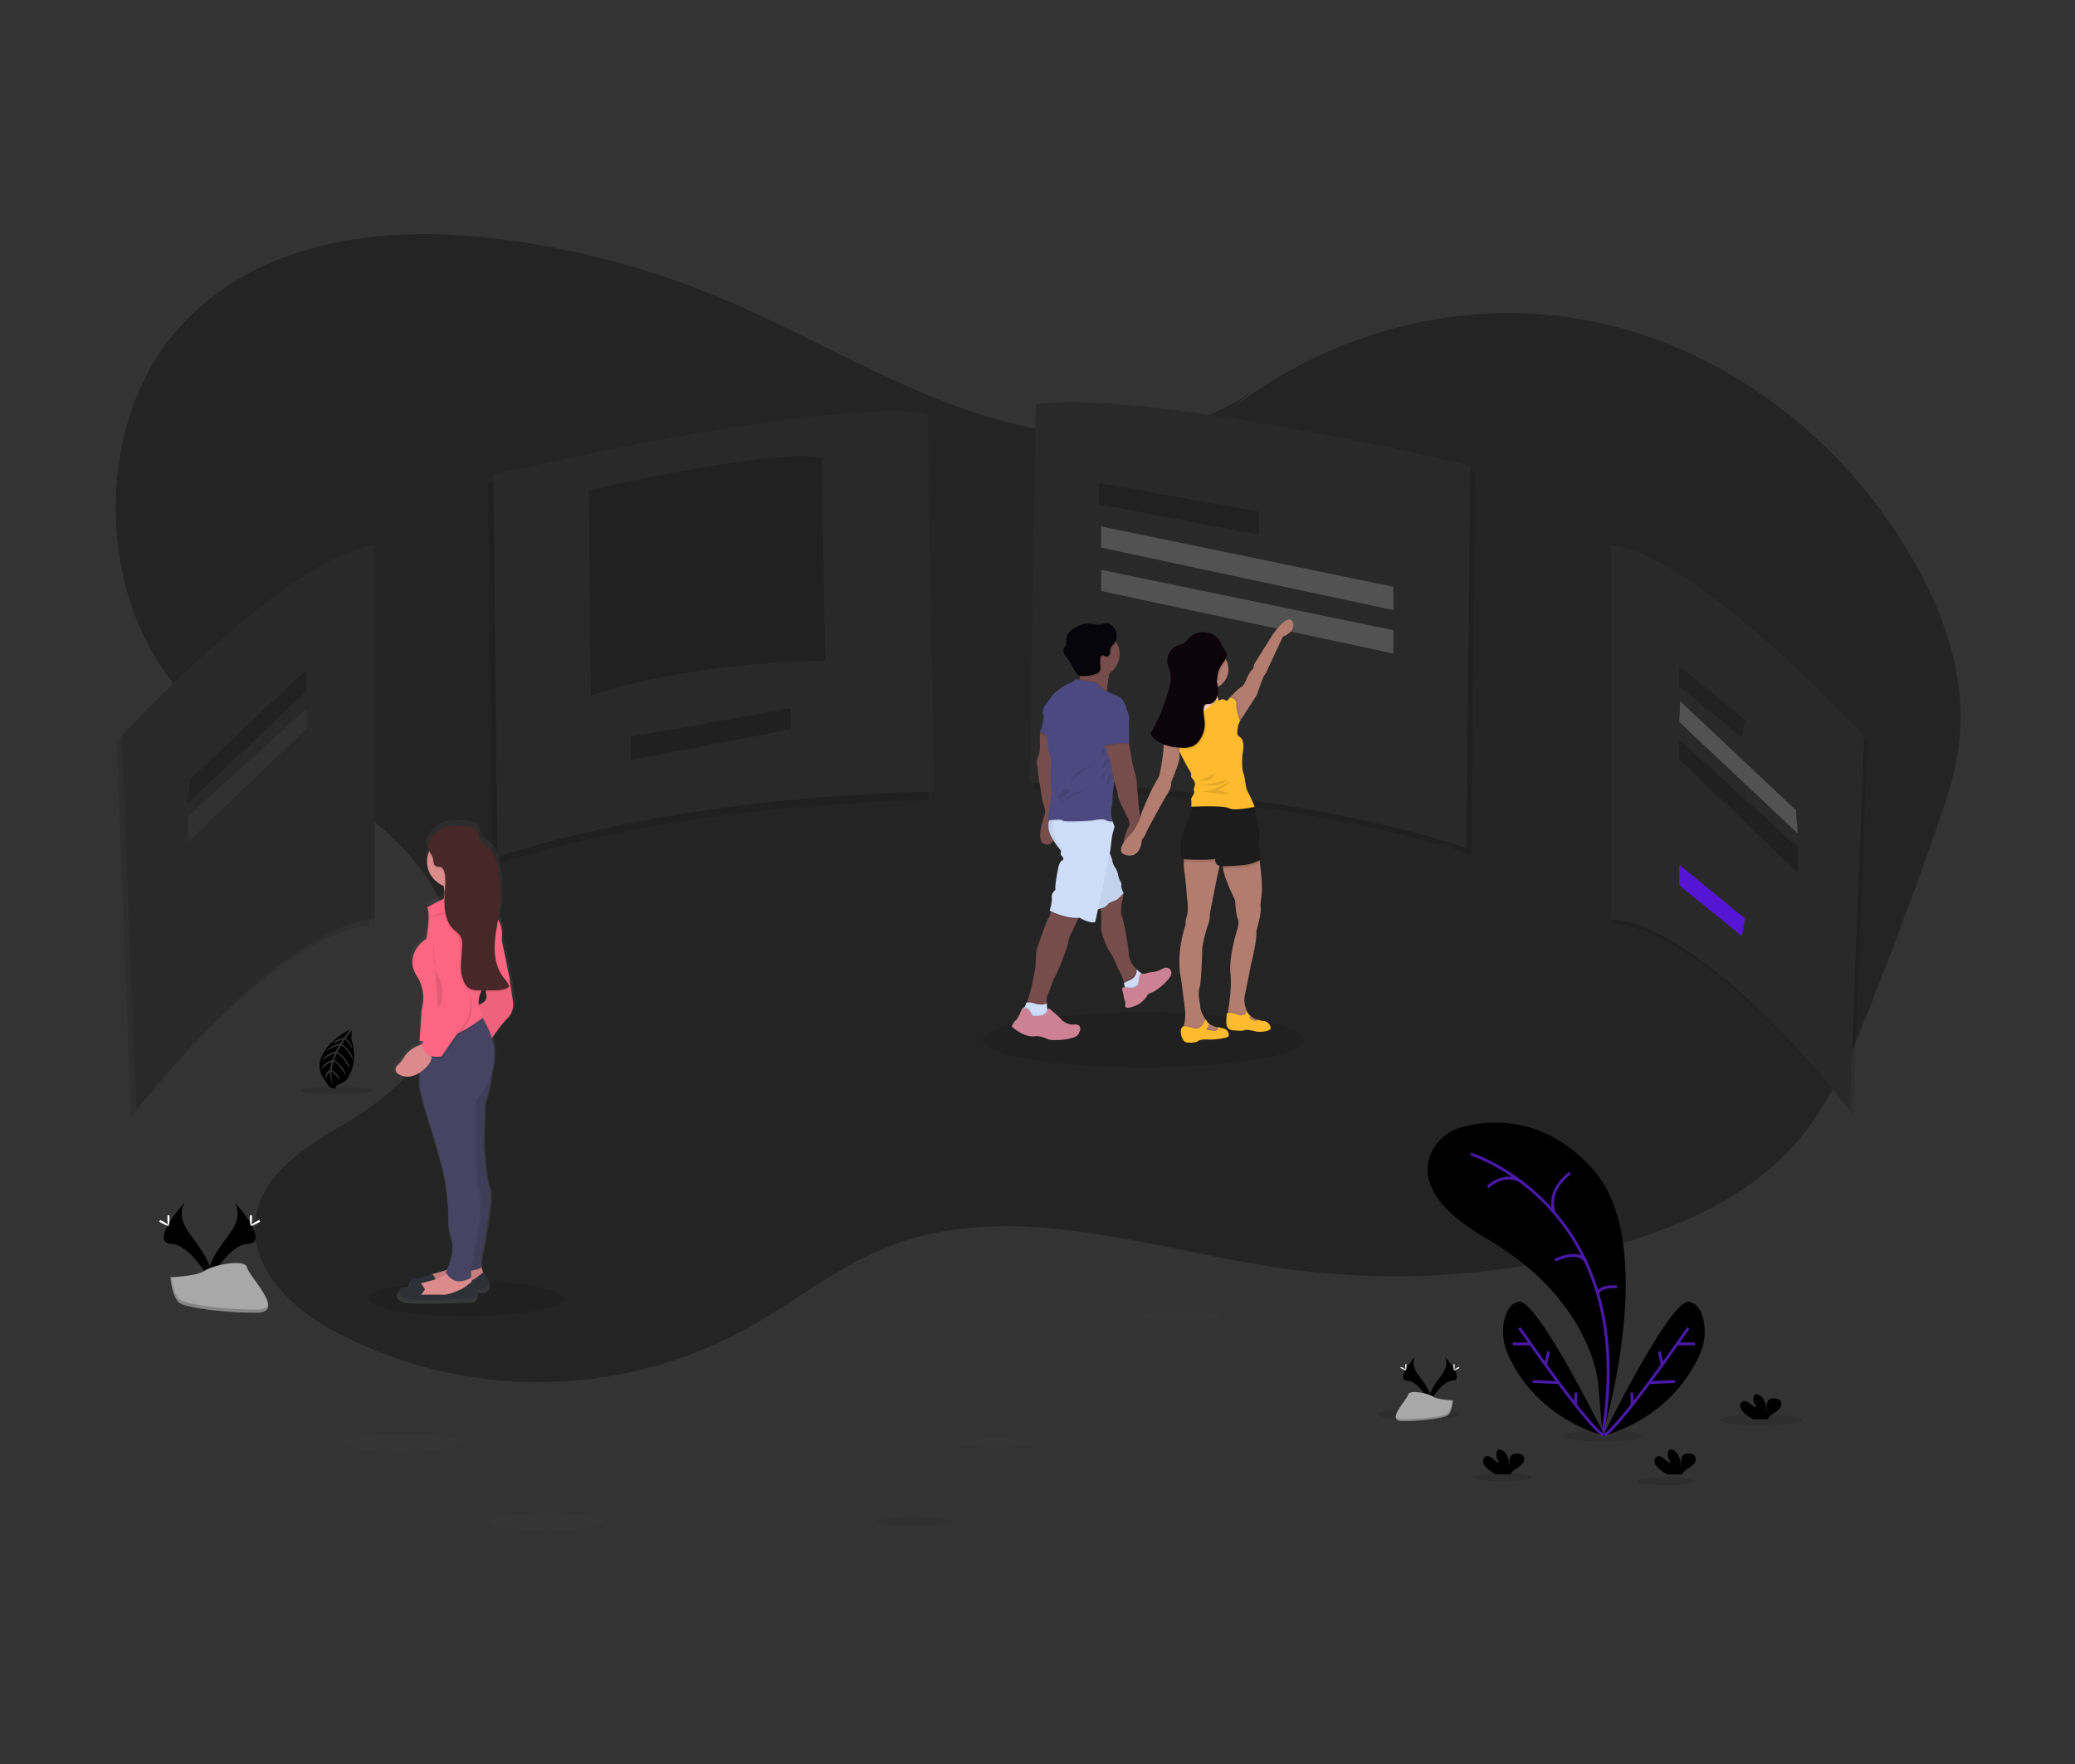 <svg xmlns="http://www.w3.org/2000/svg" xmlns:xlink="http://www.w3.org/1999/xlink" width="884.281" height="751.815" viewBox="0 0 884.281 751.815">
  <rect x="0" y="0" width="884.281" height="751.815" fill="#333333" stroke="none"/>
  <defs>
    <clipPath id="clip-path">
      <rect id="Rectangle_19" data-name="Rectangle 19" width="884.281" height="751.815" transform="translate(515 113)" fill="#fff"/>
    </clipPath>
    <linearGradient id="linear-gradient" x1="31.936" y1="1" x2="31.936" gradientUnits="objectBoundingBox">
      <stop offset="0" stop-color="gray" stop-opacity="0.251"/>
      <stop offset="0.54" stop-color="gray" stop-opacity="0.122"/>
      <stop offset="1" stop-color="gray" stop-opacity="0.102"/>
    </linearGradient>
  </defs>
  <g id="Mask_Group_5" data-name="Mask Group 5" transform="translate(-515 -113)" clip-path="url(#clip-path)">
    <g id="Group_2" data-name="Group 2" transform="translate(564.309 133.768)">
      <g id="undraw_product_tour_foyt" transform="translate(0 79)">
        <path id="Path_6" data-name="Path 6" d="M558.359,153.652c-33.736,23.619-77.494,22.094-115.84,9.8s-73.57-34.173-110.931-49.725a360.487,360.487,0,0,0-97.465-25.406c-47.617-5.449-100.792,1.189-133.966,39.389C63.212,170.232,66.049,246.938,105.993,286c20.329,19.855,46.946,29.6,70.156,45.1s44.714,41.227,42.737,71.133c-1.831,27.718-23.108,48.959-45.129,62.3-17.017,10.307-37.974,21.562-40.023,42.912-1.984,20.657,15.639,36.843,32.467,46.048a184.41,184.41,0,0,0,177.25-.729c19.5-10.9,37.419-25.377,57.88-33.823,53.722-22.262,112.922.153,169.81,8.345a339.459,339.459,0,0,0,144.426-10.511c28.17-8.323,56.45-21.044,76.239-44.743,14.275-17.09,23.166-38.71,31.511-60.075q13.348-34.159,25.668-68.806c4.924-13.859,9.774-28,11.051-42.832,2.3-26.879-7.411-53.452-20.643-76.137-31.416-53.9-84.328-91.776-141.632-101.4s-117.926,9.169-162.37,50.286" transform="translate(-74.15 -86.66)" fill="#242424"/>
        <g id="Group_15" data-name="Group 15" transform="translate(391.579 74.528)" opacity="0.1">
          <path id="Path_7" data-name="Path 7" d="M728.791,211.623l-2.779,161.2s100.6,0,186.2,27.791l1.663-162.851S776.59,204.948,728.791,211.623Z" transform="translate(-726.012 -210.727)"/>
        </g>
        <path id="Path_8" data-name="Path 8" d="M725.148,206.765l-2.779,161.2s100.6,0,186.2,27.791l1.663-162.851S772.947,200.091,725.148,206.765Z" transform="translate(-332.978 -134.26)" fill="#292929"/>
        <g id="Group_16" data-name="Group 16" transform="translate(158.769 79.154)" opacity="0.1">
          <path id="Path_9" data-name="Path 9" d="M523.537,219.314l2.779,161.2s-100.6,0-186.193,27.791l-1.67-162.851S475.738,212.677,523.537,219.314Z" transform="translate(-338.453 -218.427)"/>
        </g>
        <path id="Path_10" data-name="Path 10" d="M527.18,213.243l2.779,161.2s-100.6,0-186.193,27.791L342.1,239.386S479.381,206.605,527.18,213.243Z" transform="translate(-181.138 -136.849)" fill="#292929"/>
        <g id="Group_17" data-name="Group 17" transform="translate(201.594 94.722)" opacity="0.2">
          <path id="Path_11" data-name="Path 11" d="M509,244.82l1.5,86.444s-53.977,0-99.858,14.9l-.9-87.334S483.371,241.261,509,244.82Z" transform="translate(-409.743 -244.344)"/>
        </g>
        <g id="Group_18" data-name="Group 18" transform="translate(638.737 134.718)" opacity="0.1">
          <path id="Path_12" data-name="Path 12" d="M1137.455,310.926V470.443s32.824-3.9,101.718,81.148l6.113-159.518S1173.583,314.814,1137.455,310.926Z" transform="translate(-1137.455 -310.926)"/>
        </g>
        <path id="Path_13" data-name="Path 13" d="M1135.026,307.283V466.8s32.824-3.9,101.718,81.148l6.113-159.518S1171.155,311.171,1135.026,307.283Z" transform="translate(-497.748 -174.753)" fill="#292929"/>
        <g id="Group_19" data-name="Group 19" transform="translate(0.368 135.448)" opacity="0.1">
          <path id="Path_14" data-name="Path 14" d="M182.586,312.14V471.658s-32.795-3.9-101.674,81.148L74.763,393.288S146.458,316.028,182.586,312.14Z" transform="translate(-74.763 -312.14)"/>
        </g>
        <path id="Path_15" data-name="Path 15" d="M186.229,307.283V466.8s-32.795-3.9-101.674,81.148L78.405,388.431S150.1,311.171,186.229,307.283Z" transform="translate(-75.849 -174.753)" fill="#292929"/>
        <g id="Group_20" data-name="Group 20" transform="translate(419.049 106.038)" opacity="0.2">
          <path id="Path_16" data-name="Path 16" d="M697.6,176.518l68.15,12.189v9.927L697.6,185.549Z" transform="translate(-697.598 -176.518)"/>
        </g>
        <path id="Path_17" data-name="Path 17" d="M433.735,336.195l-68.143,12.189v9.927l68.143-13.086Z" transform="translate(-145.982 -134.238)" fill="#202020"/>
        <path id="Path_18" data-name="Path 18" d="M699.1,207.324,823.66,233.051v9.927L699.1,216.355Z" transform="translate(-279.15 -82.781)" fill="#525252"/>
        <path id="Path_19" data-name="Path 19" d="M699.1,238.13,823.66,263.85v9.935L699.1,247.153Z" transform="translate(-279.15 -95.082)" fill="#525252"/>
        <g id="Group_21" data-name="Group 21" transform="translate(666.324 184.042)" opacity="0.2">
          <path id="Path_20" data-name="Path 20" d="M1109.235,306.372v8.76l26.719,21.708,1.255-7.513Z" transform="translate(-1109.235 -306.372)"/>
        </g>
        <path id="Path_21" data-name="Path 21" d="M1109.235,447.228v8.76l26.719,21.708,1.255-7.513Z" transform="translate(-442.911 -178.573)" fill="#5614d3"/>
        <path id="Path_22" data-name="Path 22" d="M1109.658,331.386l-.423,8.768,50.512,47.58-.831-10.015Z" transform="translate(-442.911 -132.318)" fill="#525252"/>
        <path id="Path_23" data-name="Path 23" d="M1109.235,358.489v8.345l50.512,48.426V404.406Z" transform="translate(-442.911 -143.14)" fill="#202020"/>
        <g id="Group_22" data-name="Group 22" transform="translate(30.821 185.939)" opacity="0.2">
          <path id="Path_24" data-name="Path 24" d="M101.4,309.529l.416,8.768-50.505,47.58.832-10.015Z" transform="translate(-51.315 -309.529)"/>
        </g>
        <g id="Group_23" data-name="Group 23" transform="translate(30.821 202.219)" opacity="0.2">
          <path id="Path_25" data-name="Path 25" d="M101.82,336.632v8.345L51.315,393.4V382.549Z" transform="translate(-51.315 -336.632)" fill="#525252"/>
        </g>
        <ellipse id="Ellipse_1" data-name="Ellipse 1" cx="41.577" cy="7.484" rx="41.577" ry="7.484" transform="translate(107.666 446.131)" opacity="0.1"/>
        <path id="Path_26" data-name="Path 26" d="M151.113,773.3s4,5.237-1.853,13.13-10.686,14.588-8.753,19.519c0,0,8.833-14.691,16.047-14.895S159.027,782.165,151.113,773.3Z" transform="translate(-100.473 -360.827)"/>
        <path id="Path_27" data-name="Path 27" d="M151.274,773.3a6.292,6.292,0,0,1,.817,1.641c7.017,8.242,10.759,15.938,4.012,16.135-6.28.175-13.859,11.415-15.624,14.253.058.212.131.43.212.642,0,0,8.833-14.69,16.047-14.895S159.189,782.165,151.274,773.3Z" transform="translate(-100.635 -360.827)" opacity="0.1"/>
        <path id="Path_28" data-name="Path 28" d="M170.232,783.631c0,1.845-.2,3.341-.46,3.341s-.467-1.5-.467-3.341.263-.977.518-.977S170.232,781.778,170.232,783.631Z" transform="translate(-112.145 -364.481)" fill="#fff"/>
        <path id="Path_29" data-name="Path 29" d="M173,787.223c-1.619.883-3.034,1.415-3.158,1.2s1.094-1.123,2.713-2.006.977-.241,1.1,0S174.624,786.347,173,787.223Z" transform="translate(-112.357 -365.885)" fill="#fff"/>
        <path id="Path_30" data-name="Path 30" d="M117.227,773.3s-3.99,5.223,1.845,13.151,10.686,14.589,8.753,19.519c0,0-8.833-14.69-16.047-14.895S109.321,782.165,117.227,773.3Z" transform="translate(-87.756 -360.827)"/>
        <path id="Path_31" data-name="Path 31" d="M117.22,773.3a6.565,6.565,0,0,0-.817,1.641c-7.017,8.242-10.759,15.938-4.012,16.135,6.288.175,13.859,11.415,15.624,14.253a5.492,5.492,0,0,1-.212.642s-8.833-14.69-16.047-14.895S109.313,782.165,117.22,773.3Z" transform="translate(-87.749 -360.827)" opacity="0.1"/>
        <path id="Path_32" data-name="Path 32" d="M110.814,783.631c0,1.845.2,3.341.46,3.341s.467-1.5.467-3.341-.263-.977-.518-.977S110.814,781.778,110.814,783.631Z" transform="translate(-88.79 -364.481)" fill="#fff"/>
        <path id="Path_33" data-name="Path 33" d="M105.908,787.223c1.619.883,3.027,1.415,3.151,1.2s-1.094-1.123-2.713-2.006-.977-.241-1.1,0S104.289,786.347,105.908,787.223Z" transform="translate(-86.437 -365.885)" fill="#fff"/>
        <path id="Path_34" data-name="Path 34" d="M112.927,822.518s11.2-.343,14.588-2.75,17.229-5.274,18.068-1.415,16.835,19.176,4.187,19.279-29.388-1.969-32.758-4.026S112.927,822.518,112.927,822.518Z" transform="translate(-89.633 -378.064)" fill="#a8a8a8"/>
        <path id="Path_35" data-name="Path 35" d="M150,840.3c-12.648.1-29.388-1.97-32.758-4.026-2.568-1.561-3.589-7.17-3.932-9.76h-.372s.729,9.038,4.077,11.087,20.11,4.129,32.758,4.026c3.647,0,4.916-1.328,4.843-3.253C154.115,839.552,152.722,840.281,150,840.3Z" transform="translate(-89.638 -382.078)" opacity="0.2"/>
        <ellipse id="Ellipse_2" data-name="Ellipse 2" cx="68.566" cy="11.744" rx="68.566" ry="11.744" transform="translate(369.449 331.604)" opacity="0.1"/>
        <path id="Path_36" data-name="Path 36" d="M770.152,392.972a9.549,9.549,0,0,0-.729,2.239q-.066.292-.131.613c-.438,2.232-.729,5.04-.883,6.674-.073.817-.109,1.342-.109,1.342s-15.821-1.058-13.079-3.713a5.833,5.833,0,0,0,1.459-2.626c.08-.284.146-.569.2-.861a14.8,14.8,0,0,0,.255-2.006v-.511a20.69,20.69,0,0,0-.153-3.275s5.143,0,9.023.416C768.621,391.564,770.656,392.082,770.152,392.972Z" transform="translate(-345.968 -208.12)" fill="#764d4b"/>
        <path id="Path_37" data-name="Path 37" d="M731.834,486.757c-5.39-.175-1.415-11.4-.8-12.911s-.919-5.208-.919-5.208-1.824-10.693-1.824-11.394a28.567,28.567,0,0,0-.613-4.333,7.294,7.294,0,0,1,.729-4.245c.62-.97.525-4.858.525-4.858v-5.033l1.2-1.59,3.071,2.918.853.8,1.5,5.631-.533,8.067-.284,7.856,1.86,10.868S737.26,486.94,731.834,486.757Z" transform="translate(-335.075 -226.622)" fill="#764d4b"/>
        <path id="Path_38" data-name="Path 38" d="M660.277,354.781l-4.6-1.911v-.744l1.2-1.59,3.078,2.9Z" transform="translate(-261.811 -139.964)" opacity="0.1"/>
        <path id="Path_39" data-name="Path 39" d="M732.3,425.128a21.2,21.2,0,0,0-1.277,4.508,19.984,19.984,0,0,1-1.2,4.326l5.106,2.123Z" transform="translate(-335.955 -221.807)" fill="#4c4981"/>
        <path id="Path_40" data-name="Path 40" d="M732.3,425.128a21.2,21.2,0,0,0-1.277,4.508,19.984,19.984,0,0,1-1.2,4.326l5.106,2.123Z" transform="translate(-335.955 -221.807)" opacity="0.05"/>
        <path id="Path_41" data-name="Path 41" d="M790.015,586.608l-.423.9s-.46,3-.46,3.071-1.327,2.071-1.327,2.071l-3.334.729-1.415-.175a19.934,19.934,0,0,0-.379-2.451c-.051-.226-.1-.459-.168-.693a18.731,18.731,0,0,0-2.327-5.281s-2.473-6.1-3.356-6.893-4.245-8.841-3.888-10.781a56.589,56.589,0,0,0-.139-7.615c-.146-2.429-.306-4.471-.306-4.471l8.4-4.96.977,1.539.584.912a4.176,4.176,0,0,1-.036.467v.109a15.559,15.559,0,0,1-.73,3.647s-.627,4.508,0,5.3,2.626,11.423,3.071,16.339v.445a9.865,9.865,0,0,0,2.983,5.748h0c.087.1.182.2.277.292A19.228,19.228,0,0,0,790.015,586.608Z" transform="translate(-352.992 -271.693)" fill="#764d4b"/>
        <path id="Path_42" data-name="Path 42" d="M789.723,616l1.415.175,3.334-.729s1.328-2.006,1.328-2.072.46-3.071.46-3.071l.423-.9.051-.109a17.718,17.718,0,0,1-2.29-1.889h0c-.08-.073-.161-.146-.233-.226s.474,2.918-2.064,4.223c-1.233.635-2.247,1.123-2.954,1.459Z" transform="translate(-359.659 -294.494)" opacity="0.1"/>
        <path id="Path_43" data-name="Path 43" d="M797.367,610.2l-.474,1.014s-.459,3-.459,3.071-1.328,2.071-1.328,2.071l-3.334.729-1.918-.226a12.692,12.692,0,0,0-.16-1.6c-.058-.4-.139-.846-.248-1.328.729-.328,1.86-.868,3.311-1.619a4.135,4.135,0,0,0,2.064-4.223,20.166,20.166,0,0,0,1.743,1.546C796.914,609.888,797.2,610.085,797.367,610.2Z" transform="translate(-359.761 -294.864)" fill="#ceddf9"/>
        <path id="Path_44" data-name="Path 44" d="M797.531,611.23l-.474,1.014s-.459,3-.459,3.071-1.328,2.072-1.328,2.072l-3.333.729-1.918-.226a12.688,12.688,0,0,0-.161-1.6,6.636,6.636,0,0,1,1.211.168s4.552.97,4.771-2.633c.131-2.042.554-2.845.89-3.158C797.079,610.916,797.364,611.113,797.531,611.23Z" transform="translate(-359.925 -295.892)" opacity="0.1"/>
        <path id="Path_45" data-name="Path 45" d="M796.5,609.519s-1.131-.248-1.357,3.348-4.771,2.633-4.771,2.633-2.232-.554-2.254.372a8.664,8.664,0,0,0,.6,2.495,7.768,7.768,0,0,0,.554,2.655c.423.511.153,2.407.153,2.407s.175,1.415,3.691,0c0,0,3.137-.649,5.741-4.552.087-.131-.306-.533,1.969-1.349s8.753-6.054,8.286-8.614a2.188,2.188,0,0,0-1.546-1.838,2.661,2.661,0,0,0-2.035.277,16.109,16.109,0,0,1-1.9.875,9.343,9.343,0,0,1-2.713.649,10.436,10.436,0,0,0-2.108.4,4.378,4.378,0,0,1-2.305.241Z" transform="translate(-359.232 -294.421)" fill="#cc8294"/>
        <path id="Path_46" data-name="Path 46" d="M743.506,567.634a6.187,6.187,0,0,0-1.284,1.459c-1.284,1.962-2.057,4.7-2.918,5.886a11.644,11.644,0,0,0-1.459,4.508c-.3,1.955-4.442,12.4-5.565,14.253a46.511,46.511,0,0,0-2.684,6.893,5.439,5.439,0,0,0-.8,3.822.767.767,0,0,0,.044.343.131.131,0,0,1,0,.139v.051l-1.532,2.6-4.873-.678-2.517-1.707a8.561,8.561,0,0,0,.547-1.043,46.1,46.1,0,0,0,2.3-8.374s1.357-6.127,1.255-7.557a57.27,57.27,0,0,1,.4-5.835s3.837-11.707,5.062-13.6a5.457,5.457,0,0,0,.919-2.517,2.12,2.12,0,0,0,0-.547l1.648-1.641S745.621,565.949,743.506,567.634Z" transform="translate(-331.998 -277.293)" fill="#764d4b"/>
        <path id="Path_47" data-name="Path 47" d="M728.922,631.023v.576l-1.532,2.6-4.872-.678L720,631.818a8.558,8.558,0,0,0,.547-1.043c1.225-.35,4.026.642,4.026.642s3.027.576,4.3-.35A.077.077,0,0,1,728.922,631.023Z" transform="translate(-332.032 -303.89)" opacity="0.1"/>
        <path id="Path_48" data-name="Path 48" d="M726.569,638.333l-4.945,1.182-4.537-3.355.233-1.889a3.263,3.263,0,0,0,.831-.729,2.99,2.99,0,0,0,.657-1.357c.263-1.393,4.574.131,4.574.131s3.151.6,4.376-.4a7.686,7.686,0,0,0,.233,2.728,2.035,2.035,0,0,0,.729,1.087C729.983,636.6,726.569,638.333,726.569,638.333Z" transform="translate(-330.869 -304.248)" fill="#ceddf9"/>
        <path id="Path_49" data-name="Path 49" d="M726.569,639.625l-4.945,1.182-4.537-3.355.233-1.889a3.262,3.262,0,0,0,.831-.729h.992c.729.073,2.553,3.319,2.553,3.319,4.479.3,5.835-1.167,6.295-2.247a2.035,2.035,0,0,0,.729,1.087C729.983,637.888,726.569,639.625,726.569,639.625Z" transform="translate(-330.869 -305.54)" opacity="0.1"/>
        <path id="Path_50" data-name="Path 50" d="M718.788,639.033s-1.794-3.246-2.553-3.312a17.2,17.2,0,0,0-1.926,0s-1.984,4.7-2.713,5.106-1.794,2.655-1.794,2.655,5.252,5.106,10.329,4.107a10.527,10.527,0,0,1,4.654,1.16c2.349,1.225,12.159.3,13.356-1.853.89-1.619,1.247-2.794.46-3.647a2.13,2.13,0,0,0-1.845-.627,6.946,6.946,0,0,1-6.434-2.845s-4.479-4.1-4.843-4.107S725.776,639.5,718.788,639.033Z" transform="translate(-327.96 -305.875)" fill="#cc8294"/>
        <path id="Path_51" data-name="Path 51" d="M782.458,553.047l-.036.044c-.306.336-2.465,2.706-3.122,2.874a31.2,31.2,0,0,0-3.18,1.408s-1.328,1.773-2.385,1.86a4.172,4.172,0,0,0-.934.248c-.146-2.429-.306-4.471-.306-4.471l8.4-4.945.977,1.539c.219.62.467,1.2.547,1.379Z" transform="translate(-352.992 -271.693)" opacity="0.1"/>
        <path id="Path_52" data-name="Path 52" d="M737.31,497.1s-3.268,4.26,0,9.913a33.019,33.019,0,0,0,6.718,8.483l11.131,23.064a18.193,18.193,0,0,1,3.983-1.678c1.065-.088,2.385-1.853,2.385-1.853a30.886,30.886,0,0,1,3.18-1.415c.729-.175,3.158-2.918,3.158-2.918s-1.218-2.648-.948-3.355-.8-2.48-.8-2.48a14.578,14.578,0,0,1-.729-2.735,7.181,7.181,0,0,0-1.153-2.385A7.553,7.553,0,0,1,763.1,517c0-.97-1.714-4.8-1.714-4.8l-.445-16.777Z" transform="translate(-338.364 -249.875)" fill="#ceddf9"/>
        <path id="Path_53" data-name="Path 53" d="M767.8,530.7s-2.451,2.735-3.158,2.918a30.877,30.877,0,0,0-3.18,1.415s-1.328,1.765-2.385,1.853a8.459,8.459,0,0,0-2.188.78c-.948.43-1.8.9-1.8.9L743.948,515.5a24.118,24.118,0,0,1-2.706-2.772,38.287,38.287,0,0,1-4.012-5.711,9.563,9.563,0,0,1-1.269-6.878,7.913,7.913,0,0,1,1.269-3.027l7.922-.562,15.777-1.123.131,4.967.292,11.809s.255.591.576,1.371a14.991,14.991,0,0,1,1.1,3.4,7.491,7.491,0,0,0,1.145,2.743,7.414,7.414,0,0,1,1.152,2.385,14.77,14.77,0,0,0,.729,2.743s1.065,1.765.8,2.465S767.8,530.7,767.8,530.7Z" transform="translate(-338.335 -249.875)" opacity="0.05"/>
        <path id="Path_54" data-name="Path 54" d="M750.458,567.6a6.187,6.187,0,0,0-1.284,1.459c-4.807.35-10.394-2.188-11.846-2.859a2.115,2.115,0,0,0,0-.547l1.648-1.641S752.574,565.92,750.458,567.6Z" transform="translate(-338.951 -277.264)" opacity="0.1"/>
        <path id="Path_55" data-name="Path 55" d="M764.406,501.229s-.729,2.473-.97,3.53-.8,6.28-.8,6.28l-.306,1.459-5.048,24.071-1.1,5.23c-1.94,1.065-6.8-1.772-6.8-1.772-5.66.627-12.641-3-12.641-3s1.145-3.713.883-5.566,1.59-3.363,1.59-3.363c-.438-1.678,1.145-9.016,1.145-9.016s.357-2.735,1.685-3.443-.175-1.765-.533-2.392a2.707,2.707,0,0,1,.124-1.619,12.007,12.007,0,0,1,.409-1.2c-3.37-3.37-3.888-8.636-3.9-11.561a18.677,18.677,0,0,1,.095-2.137l7.294-1.276,15.938-2.786,1.627,5h0l.409,1.255Z" transform="translate(-338.718 -248.774)" fill="#ceddf9"/>
        <path id="Path_56" data-name="Path 56" d="M771.538,392.967a9.564,9.564,0,0,0-.729,2.239q-.066.292-.131.613c-1.539,1-2.487,1.007-4.457,1.007-.678,0-1.058-1.3-1.7-1.459,0,0-.963-3.472-1.233-.547-1.853-.379-3.45,1.065-4.763-.2h0v-.511a20.674,20.674,0,0,0-.153-3.275s5.142,0,9.023.416C770.006,391.559,772.041,392.077,771.538,392.967Z" transform="translate(-347.353 -208.115)" opacity="0.1"/>
        <path id="Path_57" data-name="Path 57" d="M773.277,377.932a9.862,9.862,0,0,1-11.824,9.65h0A9.847,9.847,0,1,1,772.015,373.1,9.673,9.673,0,0,1,773.277,377.932Z" transform="translate(-345.445 -199.032)" fill="#764d4b"/>
        <path id="Path_58" data-name="Path 58" d="M768.409,406.92c-.073.817-.109,1.342-.109,1.342s-15.821-1.058-13.079-3.713a5.835,5.835,0,0,0,1.459-2.626l6.864,1.123s1.94,1.5,3.443,2.918a6.239,6.239,0,0,0,1.422.956Z" transform="translate(-345.968 -212.542)" opacity="0.1"/>
        <path id="Path_59" data-name="Path 59" d="M763.266,499.4a5.106,5.106,0,0,1-2.079-.153,4.217,4.217,0,0,1-.839-.372c-1.328-.8-5.74.182-5.74.182s-12.021.8-12.554,0c-.3-.46-2.422-.394-4.158-.255-.729.058-1.349.131-1.794.175a7.913,7.913,0,0,1,1.269-3.027l7.922-.562,15.938-2.786,1.627,5h0A17.988,17.988,0,0,0,763.266,499.4Z" transform="translate(-338.461 -248.75)" opacity="0.1"/>
        <path id="Path_60" data-name="Path 60" d="M754.307,403.739l-8.622-1.415a2.568,2.568,0,0,1-1.627,1.415c-1.145.263-6.273,2.918-8.571,6.1l-2.3,3.188s-1.86,2.3-1.24,4.15a70.057,70.057,0,0,1,1.328,8.133l.883,6.981s1.678,5.04,1.152,7.25.263,11.488.263,11.488l-1.765,11.488s6-.8,6.565,0,12.553,0,12.553,0,4.377-.977,5.741-.182a4.8,4.8,0,0,0,2.918.532s-1.058-3.647-.445-5.653a22.663,22.663,0,0,0,.445-5.748s.883-5.39.438-6.361S763,440.6,763,440.6l4.683-24.654s-.569-4.42-3.071-5.923-5.325-1.948-6.827-3.355S754.307,403.739,754.307,403.739Z" transform="translate(-336.753 -212.702)" fill="#4c4981"/>
        <path id="Path_61" data-name="Path 61" d="M775.918,443.811v2.918l2.721,7.338.985,6.806s1.773,4.858,1.773,6.565,4.325,9.811,4.325,9.811,1.182,2.743.591,3.268-5.711,12.2.729,11.846,4.42-12.546,4.42-12.546l-.883-5.3s-1.24-13.261-1.24-14.231c0,0-1.59-5.653-1.765-6.893s-1.328-7.513-1.328-7.513l-.97-4.063Z" transform="translate(-354.359 -228.469)" fill="#764d4b"/>
        <path id="Path_62" data-name="Path 62" d="M688.246,373.776l-9.607,5.5-2.983,4.508,3.975-4.041Z" transform="translate(-269.787 -149.244)" opacity="0.1"/>
        <path id="Path_63" data-name="Path 63" d="M757.1,477.973s-4.377,2.852-6.434,2.852-6.827,4.9-6.827,4.9,6.762-4.376,7.294-4.238S757.1,477.973,757.1,477.973Z" transform="translate(-341.55 -242.908)" opacity="0.1"/>
        <path id="Path_64" data-name="Path 64" d="M745.119,480.511s-4.107,3.713-3.049,4.114,6.565-4.114,6.565-4.114Z" transform="translate(-340.775 -243.921)" opacity="0.1"/>
        <path id="Path_65" data-name="Path 65" d="M775.857,458.447s-3.18,4.311-2.32,4.245,3.312-2.524,3.312-2.524Z" transform="translate(-353.35 -235.111)" opacity="0.1"/>
        <path id="Path_66" data-name="Path 66" d="M776.058,465.514s-3.443,3.91-3.312,4.9S776.058,465.514,776.058,465.514Z" transform="translate(-353.092 -237.933)" opacity="0.1"/>
        <path id="Path_67" data-name="Path 67" d="M778.66,468.769s-2.319,4.143-1.328,5S778.66,468.769,778.66,468.769Z" transform="translate(-354.826 -239.233)" opacity="0.1"/>
        <path id="Path_68" data-name="Path 68" d="M774.087,451.053s-1.729,2.918-.467,3.115,1.386,0,1.386,0Z" transform="translate(-353.258 -232.159)" opacity="0.1"/>
        <path id="Path_69" data-name="Path 69" d="M773.876,433.288a30.463,30.463,0,0,1-1.765,5.2,24.1,24.1,0,0,1-.686-2.6,17.759,17.759,0,0,1,2.451-2.6Z" transform="translate(-352.566 -225.065)" opacity="0.1"/>
        <path id="Path_70" data-name="Path 70" d="M772.019,373.1a4.284,4.284,0,0,1-.664,1.028,7.618,7.618,0,0,0-1.2,1.371,7.361,7.361,0,0,0-.43,2.341c-.131.788-.627,1.663-1.459,1.685a2.962,2.962,0,0,1-1.167-.35,1.189,1.189,0,0,0-1.16.036,1.3,1.3,0,0,0-.372.875,11.581,11.581,0,0,0-.117,2.072,5.2,5.2,0,0,0,.044.824,4.632,4.632,0,0,1-.153,2.626,3.18,3.18,0,0,1-1.634,1.313,10.1,10.1,0,0,1-2.29.642h0a25.182,25.182,0,0,1-4.515.146,1.116,1.116,0,0,1-.408-.066.577.577,0,0,1-.175-.109,13.8,13.8,0,0,0,.27-2.517A9.847,9.847,0,1,1,772.02,373.1Z" transform="translate(-345.45 -199.041)" opacity="0.1"/>
        <path id="Path_71" data-name="Path 71" d="M765.083,362.536a8.558,8.558,0,0,0-2.648.584c-1.831.4-3.705-.43-5.587-.423a10.371,10.371,0,0,0-4.6,1.371,11.093,11.093,0,0,0-3.064,2.144,5,5,0,0,0-1.459,3.37,5.521,5.521,0,0,1-.066,2.188,6.168,6.168,0,0,1-.671,1.021,3.034,3.034,0,0,0-.314,2.531,8.4,8.4,0,0,0,1.51,2.261c1.211,1.554,1.969,3.414,3.056,5.062a15.762,15.762,0,0,0,1.59,2.02,1.124,1.124,0,0,0,.343.27,1.052,1.052,0,0,0,.4.058,16.106,16.106,0,0,0,6.813-.788,3.115,3.115,0,0,0,1.634-1.313,4.632,4.632,0,0,0,.161-2.626,12.03,12.03,0,0,1,.066-2.918,1.284,1.284,0,0,1,.372-.868,1.167,1.167,0,0,1,1.167-.036,3.181,3.181,0,0,0,1.16.35c.795,0,1.3-.9,1.459-1.692a3.968,3.968,0,0,1,1.627-3.713,5.617,5.617,0,0,0,1-4.982C768.511,364.768,766.906,362.719,765.083,362.536Z" transform="translate(-342.627 -196.81)" fill="#06050b"/>
        <path id="Path_72" data-name="Path 72" d="M783.919,425.72a11.475,11.475,0,0,0,0,3.647c-.088.977,0,6.368,0,6.368-2.918-.89-10.336.883-10.336.883l-.883-2.648a6.566,6.566,0,0,1-1.109-2.188,24.264,24.264,0,0,1-.686-2.611,54.143,54.143,0,0,1-.868-5.551c-.372-2.808,3.808-5.835,6.973-7.513s5.938,5.478,5.938,5.478S784.269,424.334,783.919,425.72Z" transform="translate(-352.002 -218.103)" opacity="0.1"/>
        <path id="Path_73" data-name="Path 73" d="M783.919,424.876a11.513,11.513,0,0,0,0,3.647c-.088.97,0,6.361,0,6.361-2.918-.883-10.336.883-10.336.883l-.883-2.648a6.489,6.489,0,0,1-1.109-2.188,24.121,24.121,0,0,1-.686-2.6,54.488,54.488,0,0,1-.868-5.551c-.372-2.816,3.808-5.835,6.973-7.52s5.938,5.478,5.938,5.478S784.269,423.461,783.919,424.876Z" transform="translate(-352.002 -217.763)" fill="#4c4981"/>
        <path id="Path_74" data-name="Path 74" d="M768.953,368.047a5.838,5.838,0,0,0-.649-1.422c.044.124.087.241.124.365a5.617,5.617,0,0,1-1,4.982,3.967,3.967,0,0,0-1.627,3.713c-.124.788-.627,1.656-1.459,1.685a2.963,2.963,0,0,1-1.167-.35,1.189,1.189,0,0,0-1.16.036,1.3,1.3,0,0,0-.372.875,11.969,11.969,0,0,0-.066,2.918,4.721,4.721,0,0,1-.16,2.633,3.247,3.247,0,0,1-1.634,1.313,16.106,16.106,0,0,1-6.813.788,1.06,1.06,0,0,1-.4-.066.942.942,0,0,1-.343-.27,14.156,14.156,0,0,1-1.59-2.02c-1.087-1.648-1.845-3.5-3.056-5.062a14.837,14.837,0,0,1-1-1.284v.088a8.072,8.072,0,0,0,1.51,2.261c1.2,1.554,1.969,3.414,3.049,5.062a15.192,15.192,0,0,0,1.6,2.02,1.092,1.092,0,0,0,.336.27,1.073,1.073,0,0,0,.4.058,16.093,16.093,0,0,0,6.813-.788,3.115,3.115,0,0,0,1.634-1.313,4.632,4.632,0,0,0,.161-2.626,12.817,12.817,0,0,1,.066-2.918,1.349,1.349,0,0,1,.372-.868,1.167,1.167,0,0,1,1.167-.036,3.178,3.178,0,0,0,1.16.35c.8,0,1.3-.9,1.459-1.692a7.165,7.165,0,0,1,.43-2.341,7.334,7.334,0,0,1,1.2-1.371A5.632,5.632,0,0,0,768.953,368.047Z" transform="translate(-342.646 -198.447)" opacity="0.2"/>
        <path id="Path_75" data-name="Path 75" d="M887.046,367.3l-6.3,13.392a11.469,11.469,0,0,1-1.525,2.983c-.6.467-3.246,8.418-3.246,8.418l-6.762,10.416h0l-.459.729-2.648-.729-1.86-6.944.109-2.013V393.3s4.172-4.377,5.106-4.7c0,0,.729.087,2.115-3.3s2.655-4.121,2.655-4.121l.729-2.451,7.827-12.466s6.565-9.4,8.352-5.23S887.046,367.3,887.046,367.3Z" transform="translate(-389.627 -195.784)" fill="#b27c6e"/>
        <path id="Path_76" data-name="Path 76" d="M846.7,527.981a1.51,1.51,0,0,1-.212.642c-.729,1.065-4.836,22.736-4.836,22.736.328,1.459-.6,4.377-1.2,5.7a83.6,83.6,0,0,0-1.926,8.213s-.328,14.851-1.182,17.171.27,7.294.27,7.294c-.08,2.283,1.291,4.7,2.108,5.93l.161.233c.263.379.438.6.438.6a3.532,3.532,0,0,0,.926,1.145l.19.146a10.707,10.707,0,0,0,3.713,1.568h.131c.525.117.875.168.875.168l.328,1.794-3.508.729-6.7.46s-7.892.605-6.1-2.918a5.571,5.571,0,0,0,.321-.729h0q.1-.258.182-.525a18.154,18.154,0,0,0,.35-7.484l-1.525-11.992c-2.517-11.138,1.977-23.531,1.977-23.531s-.387-.992.474-3.508,0-8.024,0-8.024-.46-7.09-1.058-10.6a21.5,21.5,0,0,1-.241-4.471,22.279,22.279,0,0,1,.241-2.611l15.106-2.006A11.361,11.361,0,0,1,846.7,527.981Z" transform="translate(-375.455 -261.332)" fill="#b27c6e"/>
        <path id="Path_77" data-name="Path 77" d="M847.269,648.709l-3.508.729-6.7.459s-7.892.605-6.1-2.918a5.576,5.576,0,0,0,.321-.729h0a5.55,5.55,0,0,0,.182-.525,12.4,12.4,0,0,1,4,.8c2.247.868,3.939-1.393,3.939-1.393l1.094-2.086.16-.3c.263.379.438.6.438.6a3.649,3.649,0,0,0,1.116,1.291l-.19.387-1.058,2.232s1.357.139,3.21.438a1.459,1.459,0,0,0,1.751-.955h.131c.525.117.875.168.875.168Z" transform="translate(-376.234 -308.701)" opacity="0.1"/>
        <path id="Path_78" data-name="Path 78" d="M850.134,650.7c-.263,1.2-7.652,1.561-7.652,1.561s-4.114-.394-5.266.562-4.544.729-4.676.729-1.918-.066-2.619-3.275.912-3.647.985-3.7h0a12.1,12.1,0,0,1,4.18.81c2.247.868,3.939-1.393,3.939-1.393l1.255-2.385c.263.379.438.6.438.6a3.65,3.65,0,0,0,1.116,1.291l-1.247,2.619s1.357.139,3.209.43a1.539,1.539,0,0,0,1.882-1.459,1.709,1.709,0,0,0,0-.2s1.153.335,2.582.729a2.662,2.662,0,0,1,1.875,3.078Z" transform="translate(-375.852 -309.046)" fill="#fdbb2d"/>
        <path id="Path_79" data-name="Path 79" d="M875.869,542.613c-.175,1.058-.357,3.8-.357,3.8.62,2.3-.97,7.754-.97,7.754l-.8,3.115c.35,3.975-2.188,13.7-2.188,13.7s-1.7,9.016-2.582,12.9a10.671,10.671,0,0,0,.46,6.5l.066.16a1.184,1.184,0,0,0,.051.219,2.264,2.264,0,0,0,.1.314,4.661,4.661,0,0,0,.868,1.459,4.312,4.312,0,0,0,.474.489h0a9.637,9.637,0,0,0,2.815,1.736h0l.445.175a13.738,13.738,0,0,0,1.408.438h.161l-.357,2.086-4.683-1.2-6.273-2.035-3.042-1.707a1.941,1.941,0,0,1,.095-.489.159.159,0,0,0,0-.058,3.173,3.173,0,0,1,.095-.489c.481-2.735,1.678-10.387,1.08-16.047-.729-6.981,2.188-16.616,2.867-18.907a11.435,11.435,0,0,0,.533-4.07c-1.153-1.678-1.415-8.4-1.415-8.4s-2.123-4.333-3.873-8.928a22.805,22.805,0,0,1-1.262-4.646,15.743,15.743,0,0,1-.255-3.392s14.231-12.991,15.792-.416c.051.43.1.832.153,1.233C876.664,539.469,876.037,541.585,875.869,542.613Z" transform="translate(-387.663 -260.165)" fill="#b27c6e"/>
        <path id="Path_80" data-name="Path 80" d="M877.3,641.519l-.357,2.086-4.683-1.2-6.273-2.035L862.9,638.6a1.942,1.942,0,0,1,.095-.489.162.162,0,0,0,0-.058,3.146,3.146,0,0,1,.095-.489h.438a5.762,5.762,0,0,1,2.626.357c1.021.379,2.363.817,2.633.634a3.326,3.326,0,0,1,1.5-.262l.649-1.459.1-.219a4.581,4.581,0,0,0,.868,1.459,5.616,5.616,0,0,0,.5.518v.5l-.037.729a9.138,9.138,0,0,0,2.254,1.036,1.3,1.3,0,0,0,.627,0h0l.445.175a13.733,13.733,0,0,0,1.408.438h0Z" transform="translate(-389.089 -306.253)" opacity="0.1"/>
        <path id="Path_81" data-name="Path 81" d="M874.609,646.373c-1.306-.372-4.457-.977-4.967-.511s-4.88,0-4.88,0a2.655,2.655,0,0,1-2.254-1.32c-.912-1.415-.175-5.988-.175-5.988h.321l.54-.058h0a5.837,5.837,0,0,1,2.626.35c1.021.387,2.363.824,2.633.642a3.262,3.262,0,0,1,1.5-.27l.729-1.641a4.66,4.66,0,0,0,.868,1.459,4.794,4.794,0,0,0,.5.51l-.066,1.218a9.333,9.333,0,0,0,2.254,1.043.912.912,0,0,0,1.08-.343.874.874,0,0,0,.08-.182h0a8.064,8.064,0,0,0,1.853.613h0a3.385,3.385,0,0,1,3.647,2.6C881.6,646.526,875.915,646.745,874.609,646.373Z" transform="translate(-388.752 -306.636)" fill="#fdbb2d"/>
        <path id="Path_82" data-name="Path 82" d="M847.982,527.981l-.81.248a11.311,11.311,0,0,1-1.948.409c-4.187.591-11.08.233-13.268.095a22.269,22.269,0,0,1,.241-2.611l15.106-2.006A11.42,11.42,0,0,1,847.982,527.981Z" transform="translate(-376.735 -261.332)" opacity="0.1"/>
        <path id="Path_83" data-name="Path 83" d="M860.285,510.615s-5.544.861-10.059,1.845c-1.5.328-2.918.678-3.932,1.007a11.975,11.975,0,0,1-1.948.416c-5.026.729-13.954.051-13.954.051-2.451-7.951,2.976-17.966,2.976-17.966-.124-.8,1.131-3.239,1.131-3.239v-.08l.773-2.837h20.606l.255,1.218.525,2.48,3.239,15.369Z" transform="translate(-375.857 -247.635)" fill="#1c1c1c"/>
        <path id="Path_84" data-name="Path 84" d="M875.3,528.01l-.124.051-2.414,1.072c-2.612,1.2-10.424,1.459-13.13,1.459a15.758,15.758,0,0,1-.255-3.392s14.231-12.991,15.792-.416C875.2,527.208,875.254,527.638,875.3,528.01Z" transform="translate(-387.682 -260.208)" opacity="0.1"/>
        <path id="Path_85" data-name="Path 85" d="M867.128,514.2l-.5.226L864.21,515.5c-2.655,1.225-10.722,1.459-13.3,1.459h-.678a3.072,3.072,0,0,1-2.385-1.459c0-.16-.124-.948-.226-1.619-.095-.54-.168-1.007-.168-1.007a63.783,63.783,0,0,1-8.024-4.15c-2.021-1.379-1.51-11.175-1.123-16.1.139-1.7.263-2.816.263-2.816l20.862,1.218,2.918.168,1.67.372.445.095s1.2,8.753,1.794,9.483.2,3.18.131,4.581a8.333,8.333,0,0,1-.2,1.787,11.036,11.036,0,0,1,.664,3.822A7.633,7.633,0,0,0,867.128,514.2Z" transform="translate(-379.126 -247.635)" fill="#1c1c1c"/>
        <circle id="Ellipse_3" data-name="Ellipse 3" cx="8.549" cy="8.549" r="8.549" transform="translate(457.118 176.828)" fill="#b27c6e"/>
        <path id="Path_86" data-name="Path 86" d="M837.726,401.167s.591,8.1-1.065,9.957a75.429,75.429,0,0,1-5.967,5.369l1.327,5.5,7.491.861,8.753-9.344-1.991-2.414s-1.524-5.172-.27-7.754S837.726,401.167,837.726,401.167Z" transform="translate(-376.231 -212.23)" fill="#ffd2c6"/>
        <path id="Path_87" data-name="Path 87" d="M869.211,424.321h0l-.459.729-2.648-.729-1.86-6.944.109-2.013.547-.788s2.918.066,2.794,2.721C867.57,419.616,868.9,423.438,869.211,424.321Z" transform="translate(-389.627 -217.594)" opacity="0.1"/>
        <path id="Path_88" data-name="Path 88" d="M864.361,492.715s-2.108.467-4.522.78-5.2.481-6.346-.19c-1.918-1.138-12.313-.81-15.318-.693h-.511l.773-2.837h20.606l.255,1.218,2.918.168,1.67.372C864.193,492.248,864.361,492.715,864.361,492.715Z" transform="translate(-379.014 -247.62)" opacity="0.1"/>
        <path id="Path_89" data-name="Path 89" d="M846.857,415.438s2.918.066,2.786,2.721,1.59,7.221,1.59,7.221l-.664,1.525s-.926,3.713-.2,4.639,3.377.926,1.853,8.549c0,0-.328,5.7.467,7.557s.8,6.295,1.984,8.155a44.014,44.014,0,0,1,2.786,6.164s-8.615,1.918-10.868.6-16.106-.664-16.106-.664.066-2.32,0-2.59a2.144,2.144,0,0,1,.328-1.685c.467-.635,1.2-1.692.8-2.619s.992-2.3.263-3.735-1.612-1.721-1.459-2.509a3.377,3.377,0,0,0-.817-2.509c-.525-.664-4.107-7.666-4.107-7.666l-.6-3.268s-4.61-3.377-4.522-4.967,1.743-3.8,1.743-3.8l4.435-4.377s2.458,2.648,4.843,1.721,7.513-5.369,7.513-5.369,1.831-.992,1.962-1.721,1.262-.066,1.262-.066,1.656-.912,1.984-.591a5.835,5.835,0,0,0,1.794.591Z" transform="translate(-372.109 -217.938)" fill="#fdbb2d"/>
        <path id="Path_90" data-name="Path 90" d="M808.594,438.424l-1.408,1.109a18.637,18.637,0,0,0-1.773,7.221,95.239,95.239,0,0,1-1.787,11.189l-2.786,4.982s-4.573,9.607-5.172,12.16-3.312,6.864-3.312,6.864-9.213,8.279-2.786,9.774,6.63-6.565,6.63-6.565a9.478,9.478,0,0,0,1.743-2.786c.284-1.131,8.4-15.544,8.4-15.544s2.852-3.88,2.254-5.937c0,0,3.713-8.753,3.713-10.941a38.469,38.469,0,0,0-.6-5.456l.6-4.573Z" transform="translate(-358.901 -227.116)" fill="#b27c6e"/>
        <path id="Path_91" data-name="Path 91" d="M849.272,468.842s-6.492,3.4-7.754,3.581,5.5-.729,5.5-.729Z" transform="translate(-380.49 -239.262)" opacity="0.1"/>
        <path id="Path_92" data-name="Path 92" d="M855.1,473.249s-8.615,2.918-12.4,2.392C842.7,475.627,852.127,477.429,855.1,473.249Z" transform="translate(-381.026 -241.022)" opacity="0.1"/>
        <path id="Path_93" data-name="Path 93" d="M856.05,474.84s-7.761,4.88-12.327,4.085c0,0,10.672,2.123,12.327.992l-4.77-1.32S856.575,475.788,856.05,474.84Z" transform="translate(-381.433 -241.657)" opacity="0.1"/>
        <path id="Path_94" data-name="Path 94" d="M833.373,370.051a8.068,8.068,0,0,0-6.565,1.233c-1.328,1.043-2.188,2.641-3.705,3.421a19.864,19.864,0,0,1-2.422.853,7,7,0,0,0-4.267,7.528c.233,1.313.846,2.524,1.152,3.822a15.028,15.028,0,0,1-.525,7.039,74.2,74.2,0,0,1-7.367,18.272,1.94,1.94,0,0,0-.365,1.225,1.8,1.8,0,0,0,.452.78c3.064,3.538,8.024,4.756,12.728,4.916a9.832,9.832,0,0,0,5.048-.839A7.644,7.644,0,0,0,830,416.049a11.977,11.977,0,0,0,2.29-7.7c-.124-2.225-.868-4.471-.306-6.623a1.691,1.691,0,0,1,.394-.81c.5-.518,1.342-.379,2.057-.467,1.948-.226,3.2-2.276,3.436-4.223s-.255-3.9-.27-5.835a12.3,12.3,0,0,1,2.312-7.214,7.958,7.958,0,0,0,1.692-2.881c.277-1.4-.532-2.429-1.233-3.53-1.087-1.721-1.619-3.727-3.275-5.04a8.833,8.833,0,0,0-3.72-1.67Z" transform="translate(-367.691 -199.722)" opacity="0.1"/>
        <path id="Path_95" data-name="Path 95" d="M832.515,369.168a8.024,8.024,0,0,0-6.521,1.233c-1.328,1.05-2.188,2.648-3.713,3.428a21.151,21.151,0,0,1-2.422.846,7,7,0,0,0-4.267,7.513c.233,1.313.846,2.524,1.152,3.822a14.933,14.933,0,0,1-.525,7.039,74.064,74.064,0,0,1-7.36,18.236,1.868,1.868,0,0,0-.365,1.225,1.685,1.685,0,0,0,.445.78c3.064,3.545,8.024,4.756,12.728,4.916a9.883,9.883,0,0,0,5.047-.832,7.747,7.747,0,0,0,2.458-2.261,11.985,11.985,0,0,0,2.283-7.7c-.131-2.188-.875-4.471-.314-6.623a1.829,1.829,0,0,1,.394-.81c.51-.518,1.342-.379,2.064-.46,1.94-.226,3.2-2.283,3.428-4.223s-.255-3.9-.263-5.835a12.226,12.226,0,0,1,2.312-7.207,8.027,8.027,0,0,0,1.692-2.918c.27-1.4-.54-2.422-1.24-3.53-1.087-1.714-1.619-3.727-3.275-5.04A8.834,8.834,0,0,0,832.515,369.168Z" transform="translate(-367.366 -199.371)" fill="#0d0409"/>
        <path id="Path_96" data-name="Path 96" d="M843.723,507.273s1.7,7.958,4.53,10.117Z" transform="translate(-381.433 -254.607)" opacity="0.1"/>
        <g id="Group_24" data-name="Group 24" transform="translate(441.114 177.711)" opacity="0.1">
          <path id="Path_97" data-name="Path 97" d="M820.951,393.366c-.088-.306-.19-.62-.3-.926C820.769,392.753,820.842,393.031,820.951,393.366Z" transform="translate(-813.336 -386.466)"/>
          <path id="Path_98" data-name="Path 98" d="M840.268,382.495a2.917,2.917,0,0,1,0,.729,7.755,7.755,0,0,1-1.692,2.881,12.319,12.319,0,0,0-2.312,7.214c0,1.962.5,3.917.262,5.835s-1.459,4-3.428,4.216c-.729.088-1.554-.051-2.057.467a1.845,1.845,0,0,0-.4.81c-.562,2.152.19,4.377.314,6.623a11.985,11.985,0,0,1-2.32,7.7,7.565,7.565,0,0,1-2.458,2.254,9.8,9.8,0,0,1-5.04.839c-4.6-.153-9.482-1.342-12.575-4.749a1.211,1.211,0,0,0-.073.642,1.685,1.685,0,0,0,.445.78c3.064,3.545,8.024,4.756,12.728,4.916a9.885,9.885,0,0,0,5.048-.832,7.745,7.745,0,0,0,2.458-2.261,11.984,11.984,0,0,0,2.283-7.7c-.131-2.188-.875-4.471-.314-6.623a1.83,1.83,0,0,1,.394-.81c.51-.518,1.342-.379,2.064-.46,1.94-.226,3.195-2.283,3.428-4.223s-.255-3.9-.263-5.835a12.226,12.226,0,0,1,2.312-7.207,8.028,8.028,0,0,0,1.692-2.918A3.275,3.275,0,0,0,840.268,382.495Z" transform="translate(-808.472 -382.495)"/>
        </g>
        <ellipse id="Ellipse_4" data-name="Ellipse 4" cx="15.435" cy="1.561" rx="15.435" ry="1.561" transform="translate(78.788 363.225)" opacity="0.1"/>
        <path id="Path_99" data-name="Path 99" d="M231.537,650.958s-20.132,10.4-9.73,22.612a3.866,3.866,0,0,0,3.808,2.473s-.569-1.028,1.6-1.853a10.526,10.526,0,0,0,2.188-1.152,5.106,5.106,0,0,0,1.948-2.6h0s4.121-5.507.926-15.7c0,0,.416-2.918.051-3.348l-2.444,3.348s2.531,1.7,2.823,4.194c0,0-2.633-4.187-3.209-3.705-.117.095-1.211,1.831-1.211,1.831s4.377,2.976,4.7,6.835c0,0-2.465-5.405-5.106-6.178l-1.5,2.721s4.785,2.918,5.325,7.294c0,0-2.779-5.558-5.617-6.674l-1.116,2.874s4.61,2.918,5.033,6.565c0,0-3.859-6.1-5.245-5.9a13.929,13.929,0,0,0-.729,3.53s3.268,2.188,3.326,4.326c0,0-3.013-3.807-3.479-3.552,0,0-.19,3.822.729,5.835a11.6,11.6,0,0,1-1.335-5.835A6.339,6.339,0,0,0,221.347,672s-.868-2.108,1.984-4.034a14.758,14.758,0,0,1,.6-3.341,13.688,13.688,0,0,0-4.377,3.355s.481-2.757,4.668-4.128l1.065-2.918s-4.187,1.773-5.485,3.333c0,0,.934-2.735,5.835-4.048l1.459-2.684a23.717,23.717,0,0,0-5.536,2.684s1.408-2.356,5.981-3.436l1.182-1.685s-2.706.97-3.457,1.313-.9.175-.9.175A9.688,9.688,0,0,1,229.2,654.4S231.719,651.14,231.537,650.958Z" transform="translate(-131.916 -311.979)"/>
        <path id="Path_100" data-name="Path 100" d="M272.2,610.077c2.108,1.247,5.4,2.057,9.555-.62l-.044,5.916c.3,4.063,5.31,18.841,5.31,18.841l3.538,12.167a95.137,95.137,0,0,1,3.9,26.456,25.281,25.281,0,0,0,1.131,8.33c1.882,5.106-.729,11.671-1.882,14.1a58.918,58.918,0,0,1-5.835,1.641,3.976,3.976,0,0,0-.525.16v-.036s-5.31,2.108-7.674,1.816c-1.758-.219-2.859,1.977-1.459,3.589a10.7,10.7,0,0,1-3.538.467c-2.363-.292-3.538,3.771.883,4.931s29.512,0,29.512,0a3.56,3.56,0,0,0,1.889-3.932c1.926-.073,3.129-.131,3.129-.131s4.428-2.028,0-7.535l-.233.182-.948-2.786v-3.771s5.609-26.989,3.837-30.14S310.09,640.3,310.09,640.3l.591-17.681c1.6-3.3,2.422-8.476,2.837-12.524a26.687,26.687,0,0,0,1.131-5.945c.066-.948.124-1.947.16-2.983a20.023,20.023,0,0,0-1.072-6.674,65.99,65.99,0,0,1,6.682-8.4,8.6,8.6,0,0,0,2.655-7.535l-1.459-9.855-3.545-16.777c.445-4.668-.525-7.353-1.6-8.87.255-1.5.5-3.013.678-4.523a57.88,57.88,0,0,0-1.036-19.694,13.362,13.362,0,0,0-2.786-6.273c-1.794-1.933-4.7-3.115-5.361-5.646a18.363,18.363,0,0,0-.408-1.9c-.649-1.663-2.7-2.261-4.493-2.48-3.195-.387-7.812-.686-10.883.569a13.2,13.2,0,0,0-6.266,5.879,5.04,5.04,0,0,0-.729,3.647,4.785,4.785,0,0,0,.511,1.233,11.1,11.1,0,0,0-.729,3.888,11.313,11.313,0,0,0,7.221,10.489c.066.219.131.438.19.657a10.936,10.936,0,0,1,.284,1.576c-.051,1.029-.117,2.057-.168,3.078a3.47,3.47,0,0,1-.109.416,75.7,75.7,0,0,0-7.418,3.786c1.772,2.6-.292,13.618-.292,13.618-4.428,2.611-8.855,9.278-4.136,16.23a17.181,17.181,0,0,1,2.064,14.406l-.729,11.335h0l-.146,2.261h.058l-.058.861h.124v.926a13.6,13.6,0,0,0-6.908,5.106,18.3,18.3,0,0,1-3.093,3.793,2.276,2.276,0,0,0,.357,3.779Zm35.632-30.111a10.758,10.758,0,0,1,1.05-5.7h2.086c.073.489.153.956.255,1.379C311.826,578.23,309.434,579.448,307.836,579.966Z" transform="translate(-152.751 -252.585)" fill="url(#linear-gradient)"/>
        <path id="Path_101" data-name="Path 101" d="M317.637,817.148l1.138,3.406-3.676,3.691-12.211,2.837-8.8-.853.569-3.122h0a3.757,3.757,0,0,1,2.794-2.75c3.647-.853,10.518-2.786,11.97-5.485Z" transform="translate(-161.968 -377.428)" fill="#db8b8b"/>
        <path id="Path_102" data-name="Path 102" d="M317.637,817.148l1.138,3.406-3.676,3.691-12.211,2.837-8.8-.853.569-3.122h0a3.757,3.757,0,0,1,2.794-2.75c3.647-.853,10.518-2.786,11.97-5.485Z" transform="translate(-161.968 -377.428)" opacity="0.1"/>
        <path id="Path_103" data-name="Path 103" d="M292.53,828.593l1.707-2.276-1.707-2.626s-5.106,2.057-7.382,1.773-3.406,3.7.853,4.829,28.4,0,28.4,0,4.26-1.984,0-7.382l-3.676,2.838s-6.251,3.414-9.373,2.845Z" transform="translate(-157.591 -380.638)" fill="#2e3037"/>
        <path id="Path_104" data-name="Path 104" d="M286.021,832.854l8.8.846,12.211-2.838,3.691-3.691-.3-.9L310,825l-.408-1.233-8.235-2.276a5.106,5.106,0,0,1-1.67,1.678c-2.677,1.824-7.484,3.144-10.3,3.807l-.357.1a3.742,3.742,0,0,0-2.473,2.648Z" transform="translate(-158.748 -380.071)" fill="#db8b8b"/>
        <path id="Path_105" data-name="Path 105" d="M286.021,836.03l8.8.846,12.211-2.838,3.691-3.691-.3-.9-3.392,2.6s-6.244,3.414-9.373,2.845h-8.8l1.7-2.276-1.532-2.363a3.742,3.742,0,0,0-2.473,2.648Z" transform="translate(-158.748 -383.247)" opacity="0.1"/>
        <path id="Path_106" data-name="Path 106" d="M284.5,835.21l1.7-2.276-1.7-2.626s-5.106,2.057-7.389,1.772-3.406,3.7.853,4.829,28.4,0,28.4,0,4.26-1.984,0-7.382l-3.691,2.808s-6.244,3.414-9.373,2.845Z" transform="translate(-154.38 -383.28)" fill="#2e3037"/>
        <path id="Path_107" data-name="Path 107" d="M302.572,554.8s13.633,1.415,11.671-4.26a10.321,10.321,0,0,1-.423-5.018,13.939,13.939,0,0,1,2.414-5.777l-12.78,1.991a16.12,16.12,0,0,1,1.729,4.1C306.678,551.858,302.572,554.8,302.572,554.8Z" transform="translate(-165.357 -267.572)" fill="#db8b8b"/>
        <path id="Path_108" data-name="Path 108" d="M330.345,672.584s-.284,12.211-3.122,18.177l-.6,17.317s.853,15.9,2.553,19.031-3.691,29.534-3.691,29.534v4.537s-9.081,3.414-11.671-.562l2.6-33.794L315.3,679.951Z" transform="translate(-169.846 -320.614)" fill="#474463"/>
        <path id="Path_109" data-name="Path 109" d="M330.345,672.584s-.284,12.211-3.122,18.177l-.6,17.317s.853,15.9,2.553,19.031-3.691,29.534-3.691,29.534v4.537s-9.081,3.414-11.671-.562l2.6-33.794L315.3,679.951Z" transform="translate(-169.846 -320.614)" opacity="0.1"/>
        <path id="Path_110" data-name="Path 110" d="M342.3,607.341l1.7,4.544,1.422,9.657a8.534,8.534,0,0,1-2.553,7.382c-3.406,3.407-7.951,10.511-7.951,10.511l-5.4-16.171s5.4-.853,4.544-4.544-.569-10.511-.569-10.511Z" transform="translate(-176.115 -294.563)" fill="#fc6681"/>
        <path id="Path_111" data-name="Path 111" d="M342.3,607.341l1.7,4.544,1.422,9.657a8.534,8.534,0,0,1-2.553,7.382c-3.406,3.407-7.951,10.511-7.951,10.511l-5.4-16.171s5.4-.853,4.544-4.544-.569-10.511-.569-10.511Z" transform="translate(-176.115 -294.563)" opacity="0.05"/>
        <path id="Path_112" data-name="Path 112" d="M308.777,823.167c3.647,5.733,9.307,2.48,10.314,1.831l-.408-1.233-8.235-2.276a5.106,5.106,0,0,1-1.67,1.677Z" transform="translate(-167.834 -380.071)" opacity="0.1"/>
        <path id="Path_113" data-name="Path 113" d="M289.81,670.061c.284,3.975,5.106,18.462,5.106,18.462l3.406,11.919a94.511,94.511,0,0,1,3.742,25.924,25.53,25.53,0,0,0,1.116,8.162c2.276,6.244-2.268,14.763-2.268,14.763,3.975,7.1,10.788,2.276,10.788,2.276v-4.544s5.4-24.706,3.975-29.534-1.984-17.893-1.984-17.893V676.028a26.784,26.784,0,0,0,7.761-16.966c.073-.926.124-1.9.161-2.918.233-6.412-4.15-13.917-5.835-16.6-.408-.642-.664-1.006-.664-1.006l-25.107,9.949h-.058v3.122Z" transform="translate(-160.261 -307.019)" fill="#474463"/>
        <path id="Path_114" data-name="Path 114" d="M303.992,541.734a16.124,16.124,0,0,1,1.729,4.1,11.051,11.051,0,0,0,8.636-.314,13.94,13.94,0,0,1,2.414-5.777Z" transform="translate(-165.924 -267.572)" opacity="0.1"/>
        <circle id="Ellipse_5" data-name="Ellipse 5" cx="11.073" cy="11.073" r="11.073" transform="translate(132.671 256.277)" fill="#db8b8b"/>
        <path id="Path_115" data-name="Path 115" d="M289.81,651.6h.117c11.911,2.444,26.857-9.964,26.857-9.964a15.226,15.226,0,0,1-1.036-2.115c-.408-.642-.664-1.007-.664-1.007l-25.078,9.964-.066.992Z" transform="translate(-160.261 -307.009)" opacity="0.1"/>
        <path id="Path_116" data-name="Path 116" d="M290.905,559.917s15.9-9.658,21.015-5.682l7.1,9.089s4.544,1.415,3.691,10.5l3.406,16.47-10.212,2.56s-6.032,5.675-1.182,13.925c0,0-15.048,12.5-26.989,9.942l.846-13.348a17.27,17.27,0,0,0-1.984-14.195c-4.544-6.813-.284-13.348,3.975-15.909C290.584,573.229,292.576,562.47,290.905,559.917Z" transform="translate(-158.198 -272.975)" fill="#fc6681"/>
        <path id="Path_117" data-name="Path 117" d="M285.27,660.769s-5.959,1.131-8.8,5.675a17.541,17.541,0,0,1-2.969,3.713,2.254,2.254,0,0,0,.35,3.6c2.254,1.35,5.93,2.188,10.569-1.626C292.368,665.591,285.27,660.769,285.27,660.769Z" transform="translate(-153.453 -315.897)" fill="#db8b8b"/>
        <path id="Path_118" data-name="Path 118" d="M301.823,573.164s5.682-.569,7.1,14.2,3.691,18.177,3.691,18.177,1.422,7.666-1.984,12.21-9.942,14.195-9.942,14.195-7.1,1.991-8.52-5.106l8.8-16.47s1.422-5.675-1.984-9.65S293.019,570.326,301.823,573.164Z" transform="translate(-161.202 -280.832)" opacity="0.1"/>
        <path id="Path_119" data-name="Path 119" d="M300.876,571.777s5.682-.569,7.1,14.195,3.7,18.177,3.7,18.177,1.415,7.666-1.991,12.211-9.942,14.194-9.942,14.194-7.1,1.991-8.52-5.106l8.8-16.47s1.422-5.682-1.984-9.658S292.072,568.918,300.876,571.777Z" transform="translate(-160.823 -280.277)" fill="#fc6681"/>
        <path id="Path_120" data-name="Path 120" d="M299.464,589.613s-.569,8.8,1.984,13.633,2.56,11.073,0,14.486" transform="translate(-164.094 -287.484)" opacity="0.1"/>
        <path id="Path_121" data-name="Path 121" d="M297.132,568.444s2.276-2.269,8.8-2.553,9.373-2.276,9.373-2.276" transform="translate(-163.185 -277.104)" opacity="0.1"/>
        <path id="Path_122" data-name="Path 122" d="M312.2,507.67c1.721.212,3.7.8,4.318,2.429a18.056,18.056,0,0,1,.394,1.867c.642,2.48,3.436,3.647,5.157,5.536a13.175,13.175,0,0,1,2.684,6.142,57.765,57.765,0,0,1,1,19.293c-.554,4.712-1.685,9.351-2.006,14.078s.263,9.709,2.852,13.684c1.109,1.707,2.575,3.209,3.363,5.106-1.627,1.32-3.873,1.51-5.967,1.583q-3.647.117-7.294,0a7.806,7.806,0,0,1-3.727-.773,5.7,5.7,0,0,1-1.955-2.1,15.04,15.04,0,0,1-1.692-7.973c.058-2.757.5-5.485.547-8.235a7.406,7.406,0,0,0-.948-4.318,14,14,0,0,0-2.385-2.188c-3.034-2.692-4.077-7.017-4.18-11.073s.562-8.126.219-12.174c-.131-1.583-.729-3.487-2.283-3.793a9.887,9.887,0,0,1-1.459-.19c-1.255-.481-1.131-2.247-1.459-3.538-.4-1.459-1.634-2.568-1.984-4.034-.817-3.436,3.552-7.535,6.419-8.753S309.117,507.29,312.2,507.67Z" transform="translate(-162.449 -254.639)" opacity="0.1"/>
        <path id="Path_123" data-name="Path 123" d="M312.645,506.731c1.721.219,3.691.81,4.318,2.429a17.81,17.81,0,0,1,.394,1.875c.642,2.48,3.436,3.647,5.157,5.529A13.174,13.174,0,0,1,325.2,522.7a57.762,57.762,0,0,1,1,19.293c-.554,4.712-1.685,9.351-2.006,14.078s.263,9.709,2.852,13.684c1.109,1.707,2.575,3.21,3.363,5.106-1.627,1.32-3.873,1.51-5.967,1.583q-3.647.117-7.331,0a7.8,7.8,0,0,1-3.727-.773,5.732,5.732,0,0,1-1.955-2.093,15.012,15.012,0,0,1-1.692-7.98c.058-2.757.5-5.485.547-8.235a7.418,7.418,0,0,0-.948-4.318,14.3,14.3,0,0,0-2.385-2.188c-3.034-2.692-4.085-7.01-4.187-11.073s.569-8.126.226-12.174c-.131-1.583-.729-3.487-2.283-3.793a9.9,9.9,0,0,1-1.459-.19c-1.255-.481-1.131-2.247-1.459-3.538-.4-1.459-1.634-2.568-1.984-4.034-.817-3.428,3.552-7.535,6.419-8.753S309.567,506.38,312.645,506.731Z" transform="translate(-162.614 -254.269)" fill="#472727"/>
        <ellipse id="Ellipse_6" data-name="Ellipse 6" cx="17.506" cy="2.407" rx="17.506" ry="2.407" transform="translate(683.567 502.844)" opacity="0.1"/>
        <ellipse id="Ellipse_7" data-name="Ellipse 7" cx="17.506" cy="2.407" rx="17.506" ry="2.407" transform="translate(616.504 509.649)" opacity="0.1"/>
        <ellipse id="Ellipse_8" data-name="Ellipse 8" cx="17.506" cy="2.407" rx="17.506" ry="2.407" transform="translate(537.515 500.444)" opacity="0.1"/>
        <ellipse id="Ellipse_9" data-name="Ellipse 9" cx="12.444" cy="1.707" rx="12.444" ry="1.707" transform="translate(648.409 529.708)" opacity="0.1"/>
        <ellipse id="Ellipse_10" data-name="Ellipse 10" cx="12.444" cy="1.707" rx="12.444" ry="1.707" transform="translate(578.808 527.994)" opacity="0.1"/>
        <path id="Path_124" data-name="Path 124" d="M1079.412,849.814s24.552-80.485-3.844-112.725c-21.241-24.115-45.348-21.234-56.166-18.236a19.964,19.964,0,0,0-12.882,10.708c-3.771,8.14-3.093,21.365,23.56,36.792,44.619,25.829,47.412,61.272,47.412,61.272Z" transform="translate(-445.774 -338.305)"/>
        <path id="Path_125" data-name="Path 125" d="M1035.493,739.138s72.381,22.612,56.166,119.56" transform="translate(-458.005 -347.189)" fill="none" stroke="#4b19aa" stroke-miterlimit="10" stroke-width="1.214"/>
        <path id="Path_126" data-name="Path 126" d="M1100.938,752.653s-9.971,6.711-6.8,16.777" transform="translate(-481.174 -352.585)" fill="none" stroke="#4b19aa" stroke-miterlimit="10" stroke-width="1.214"/>
        <path id="Path_127" data-name="Path 127" d="M1047.575,760.03s6.1-6.2,13.509-2.779" transform="translate(-462.829 -354.01)" fill="none" stroke="#4b19aa" stroke-miterlimit="10" stroke-width="1.214"/>
        <path id="Path_128" data-name="Path 128" d="M1095.271,813.12s10.693-5.427,13.458,1.371" transform="translate(-481.874 -375.909)" fill="none" stroke="#4b19aa" stroke-miterlimit="10" stroke-width="1.214"/>
        <path id="Path_129" data-name="Path 129" d="M1133.841,833.3s-8.024-.642-8.177,3.2" transform="translate(-494.01 -384.771)" fill="none" stroke="#4b19aa" stroke-miterlimit="10" stroke-width="1.214"/>
        <path id="Path_130" data-name="Path 130" d="M1101.78,901.192s-28.754-58.5-36.654-57.216c-3.749.605-5.478,4.3-6.266,8.024a23.541,23.541,0,0,0,1.569,14.238C1064.5,875.582,1075.44,893.358,1101.78,901.192Z" transform="translate(-467.149 -389.041)"/>
        <path id="Path_131" data-name="Path 131" d="M1069.954,862.471s30.183,43.765,36.019,45.691" transform="translate(-471.765 -396.435)" fill="none" stroke="#4b19aa" stroke-miterlimit="10" stroke-width="1.214"/>
        <line id="Line_1" data-name="Line 1" x2="7.046" transform="translate(595.409 472.872)" fill="none" stroke="#4b19aa" stroke-miterlimit="10" stroke-width="1.214"/>
        <line id="Line_2" data-name="Line 2" x2="11.043" y2="0.474" transform="translate(603.849 488.882)" fill="none" stroke="#4b19aa" stroke-miterlimit="10" stroke-width="1.214"/>
        <line id="Line_3" data-name="Line 3" x1="1.196" y2="5.755" transform="translate(609.371 476.074)" fill="none" stroke="#4b19aa" stroke-miterlimit="10" stroke-width="1.214"/>
        <line id="Line_4" data-name="Line 4" x1="0.212" y2="5.23" transform="translate(622.099 493.58)" fill="none" stroke="#4b19aa" stroke-miterlimit="10" stroke-width="1.214"/>
        <path id="Path_132" data-name="Path 132" d="M1129.2,901.192s28.754-58.5,36.654-57.216c3.756.605,5.485,4.3,6.266,8.024a23.537,23.537,0,0,1-1.568,14.238C1166.442,875.582,1155.5,893.358,1129.2,901.192Z" transform="translate(-495.421 -389.041)"/>
        <path id="Path_133" data-name="Path 133" d="M1165.926,862.471s-30.184,43.765-36.012,45.691" transform="translate(-495.707 -396.435)" fill="none" stroke="#4b19aa" stroke-miterlimit="10" stroke-width="1.214"/>
        <line id="Line_5" data-name="Line 5" x1="7.046" transform="translate(665.945 472.872)" fill="none" stroke="#4b19aa" stroke-miterlimit="10" stroke-width="1.214"/>
        <line id="Line_6" data-name="Line 6" x1="11.043" y2="0.474" transform="translate(653.508 488.882)" fill="none" stroke="#4b19aa" stroke-miterlimit="10" stroke-width="1.214"/>
        <line id="Line_7" data-name="Line 7" x2="1.196" y2="5.755" transform="translate(657.833 476.074)" fill="none" stroke="#4b19aa" stroke-miterlimit="10" stroke-width="1.214"/>
        <line id="Line_8" data-name="Line 8" x2="0.212" y2="5.23" transform="translate(646.09 493.58)" fill="none" stroke="#4b19aa" stroke-miterlimit="10" stroke-width="1.214"/>
        <path id="Path_134" data-name="Path 134" d="M1045.87,956.724a4.967,4.967,0,0,1-1.634-2.473,2.188,2.188,0,0,1,1.145-2.517c1.05-.4,2.188.328,3.02,1.065s1.824,1.575,2.918,1.422a4.5,4.5,0,0,1-1.386-4.194,1.766,1.766,0,0,1,.386-.846c.584-.627,1.641-.357,2.342.131,2.188,1.561,2.838,4.581,2.852,7.294a13.787,13.787,0,0,0,0-3.005,3.085,3.085,0,0,1,1.13-2.655,3.391,3.391,0,0,1,1.722-.408,3.575,3.575,0,0,1,2.794.795,2.778,2.778,0,0,1-.109,3.428,10.69,10.69,0,0,1-2.918,2.312,6.49,6.49,0,0,0-2.064,1.969,2.556,2.556,0,0,0-.153.35h-6.251a17.278,17.278,0,0,1-3.793-2.67Z" transform="translate(-461.468 -430.911)"/>
        <path id="Path_135" data-name="Path 135" d="M1228.278,917.527a4.969,4.969,0,0,1-1.634-2.473,2.188,2.188,0,0,1,1.138-2.509c1.05-.408,2.188.321,3.027,1.058s1.824,1.576,2.918,1.459a4.5,4.5,0,0,1-1.386-4.194,1.762,1.762,0,0,1,.387-.846c.584-.627,1.641-.357,2.342.131,2.188,1.561,2.837,4.581,2.852,7.294a13.782,13.782,0,0,0,0-3.005,3.086,3.086,0,0,1,1.131-2.655,3.392,3.392,0,0,1,1.721-.408,3.545,3.545,0,0,1,2.786.8,2.767,2.767,0,0,1-.109,3.428,10.647,10.647,0,0,1-2.918,2.312,6.49,6.49,0,0,0-2.064,1.969,2.563,2.563,0,0,0-.153.35h-6.251A17.265,17.265,0,0,1,1228.278,917.527Z" transform="translate(-534.302 -415.275)"/>
        <path id="Path_136" data-name="Path 136" d="M1167.486,956.724a4.98,4.98,0,0,1-1.641-2.473,2.189,2.189,0,0,1,1.145-2.517c1.05-.4,2.188.328,3.027,1.065s1.823,1.575,2.918,1.422a4.472,4.472,0,0,1-1.386-4.194,1.7,1.7,0,0,1,.387-.846c.583-.627,1.634-.357,2.334.131,2.188,1.561,2.845,4.581,2.852,7.294a13.774,13.774,0,0,0,.044-3.005,3.078,3.078,0,0,1,1.124-2.655,3.413,3.413,0,0,1,1.721-.408,3.567,3.567,0,0,1,2.794.8,2.778,2.778,0,0,1-.109,3.428,10.76,10.76,0,0,1-2.918,2.312,6.348,6.348,0,0,0-2.064,1.969,1.873,1.873,0,0,0-.153.35H1171.3A17.225,17.225,0,0,1,1167.486,956.724Z" transform="translate(-510.025 -430.911)"/>
        <path id="Path_137" data-name="Path 137" d="M992.709,882.7s-2.349,3.064,1.079,7.7,6.258,8.542,5.106,11.43c0,0-5.172-8.6-9.38-8.753S988.077,887.851,992.709,882.7Z" transform="translate(-438.818 -404.512)"/>
        <path id="Path_138" data-name="Path 138" d="M992.713,882.7a3.645,3.645,0,0,0-.481.963c-4.107,4.822-6.3,9.329-2.349,9.439,3.684.109,8.1,6.689,9.147,8.345a2.3,2.3,0,0,1-.124.379s-5.172-8.6-9.38-8.753S988.081,887.851,992.713,882.7Z" transform="translate(-438.822 -404.512)" opacity="0.1"/>
        <path id="Path_139" data-name="Path 139" d="M988.95,888.751c0,1.08.124,1.955.27,1.955s.27-.875.27-1.955-.146-.569-.3-.569S988.95,887.672,988.95,888.751Z" transform="translate(-439.421 -406.652)" fill="#fff"/>
        <path id="Path_140" data-name="Path 140" d="M986.077,890.863c.948.511,1.772.824,1.846.693s-.635-.657-1.583-1.174-.576-.139-.649,0S985.128,890.345,986.077,890.863Z" transform="translate(-438.043 -407.473)" fill="#fff"/>
        <path id="Path_141" data-name="Path 141" d="M1012.553,882.7s2.341,3.064-1.087,7.7-6.251,8.542-5.106,11.43c0,0,5.172-8.6,9.388-8.753S1017.185,887.851,1012.553,882.7Z" transform="translate(-446.269 -404.512)"/>
        <path id="Path_142" data-name="Path 142" d="M1012.638,882.7a3.768,3.768,0,0,1,.474.963c4.114,4.822,6.3,9.329,2.349,9.439-3.647.109-8.089,6.689-9.147,8.345a1.22,1.22,0,0,0,.124.379s5.172-8.6,9.388-8.753S1017.269,887.851,1012.638,882.7Z" transform="translate(-446.354 -404.512)" opacity="0.1"/>
        <path id="Path_143" data-name="Path 143" d="M1023.732,888.751c0,1.08-.117,1.955-.27,1.955s-.27-.875-.27-1.955.153-.569.3-.569S1023.732,887.672,1023.732,888.751Z" transform="translate(-453.094 -406.652)" fill="#fff"/>
        <path id="Path_144" data-name="Path 144" d="M1025.362,890.863c-.948.511-1.78.824-1.845.693s.634-.657,1.583-1.174.576-.139.649,0S1026.311,890.345,1025.362,890.863Z" transform="translate(-453.222 -407.473)" fill="#fff"/>
        <path id="Path_145" data-name="Path 145" d="M1006.631,911.516s-6.565-.2-8.534-1.612-10.088-3.086-10.577-.824-9.862,11.226-2.451,11.284,17.2-1.153,19.177-2.356S1006.631,911.516,1006.631,911.516Z" transform="translate(-436.737 -414.603)" fill="#a8a8a8"/>
        <path id="Path_146" data-name="Path 146" d="M984.932,921.927c7.411.058,17.207-1.153,19.184-2.356,1.5-.912,2.1-4.194,2.3-5.711h.219s-.416,5.288-2.385,6.492-11.773,2.414-19.177,2.356c-2.137,0-2.881-.781-2.837-1.9C982.533,921.489,983.342,921.912,984.932,921.927Z" transform="translate(-436.739 -416.953)" opacity="0.2"/>
        <ellipse id="Ellipse_11" data-name="Ellipse 11" cx="25.326" cy="3.742" rx="25.326" ry="3.742" transform="translate(96.696 511.298)" fill="#4b4a4a" opacity="0.1"/>
        <ellipse id="Ellipse_12" data-name="Ellipse 12" cx="25.326" cy="3.742" rx="25.326" ry="3.742" transform="translate(158.018 544.888)" fill="#4b4a4a" opacity="0.1"/>
        <ellipse id="Ellipse_13" data-name="Ellipse 13" cx="16.769" cy="1.875" rx="16.769" ry="1.875" transform="translate(437.117 459.232)" fill="#4b4a4a" opacity="0.1"/>
        <ellipse id="Ellipse_14" data-name="Ellipse 14" cx="16.769" cy="1.875" rx="16.769" ry="1.875" transform="translate(358.726 513.165)" fill="#4b4a4a" opacity="0.1"/>
        <ellipse id="Ellipse_15" data-name="Ellipse 15" cx="16.769" cy="1.875" rx="16.769" ry="1.875" transform="translate(323.386 546.755)" fill="#242424" opacity="0.1"/>
      </g>
    </g>
  </g>
</svg>
